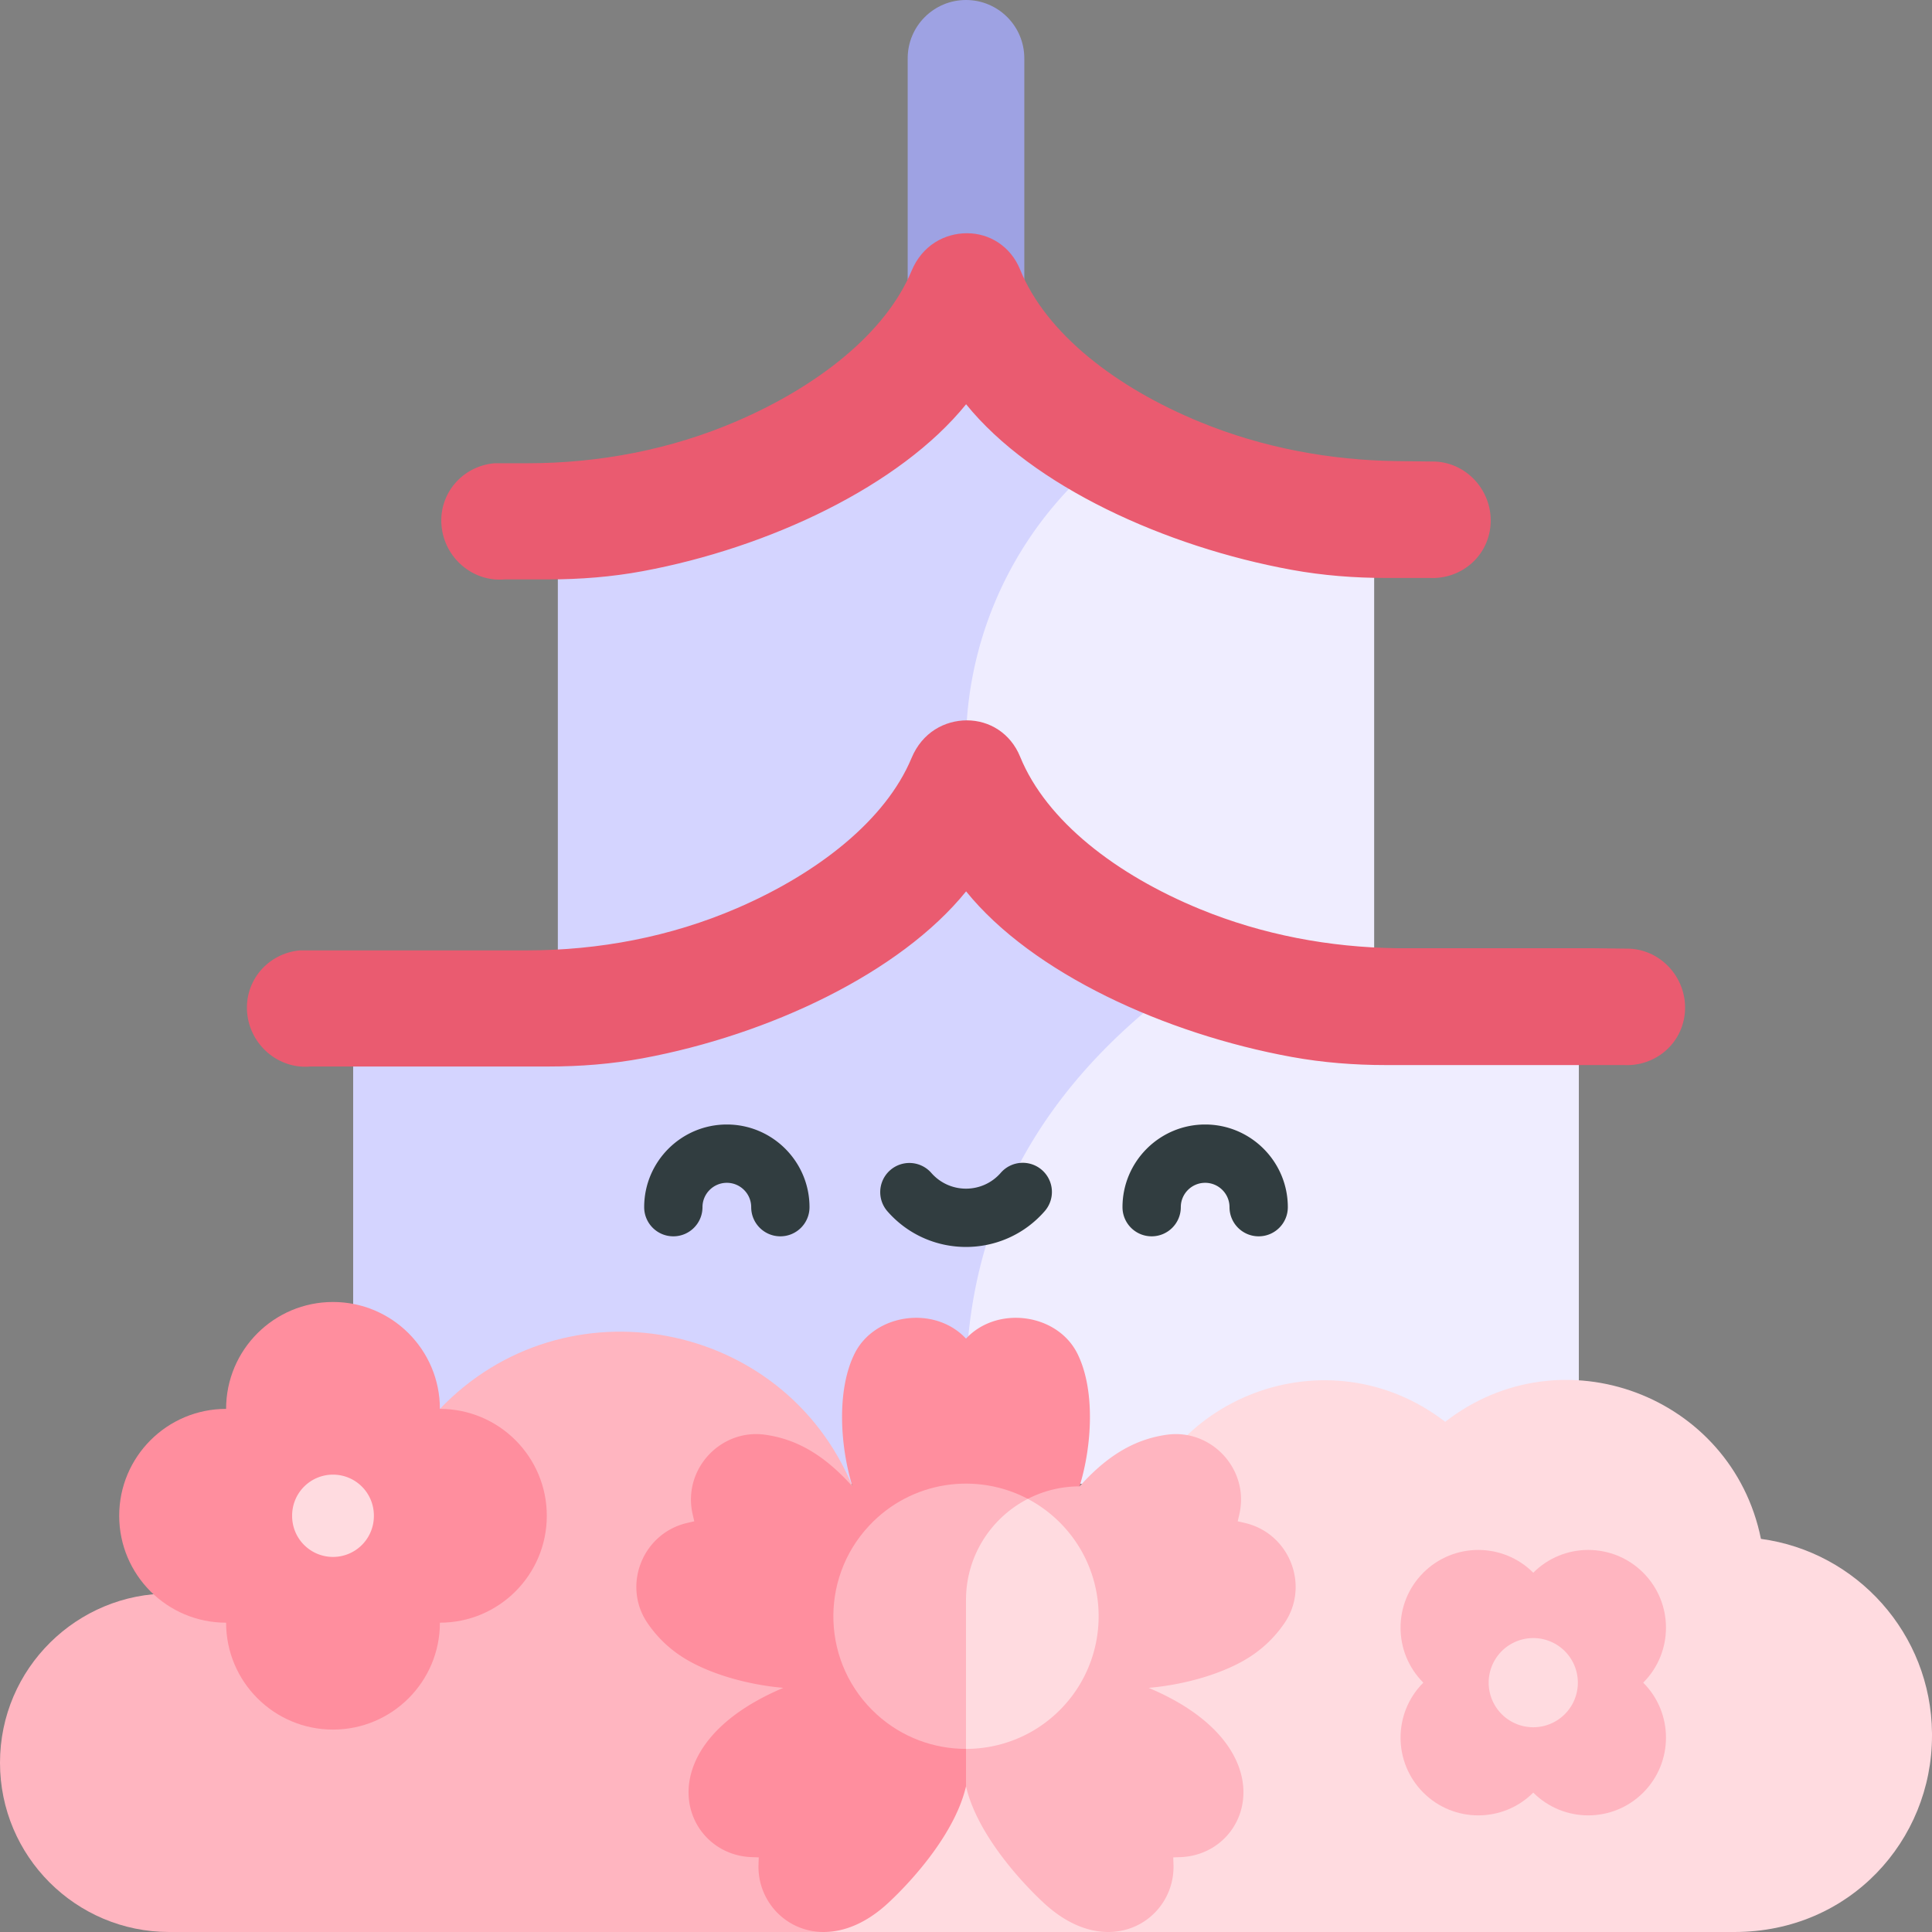 <?xml version="1.0" standalone="no"?><!DOCTYPE svg PUBLIC "-//W3C//DTD SVG 1.1//EN" "http://www.w3.org/Graphics/SVG/1.1/DTD/svg11.dtd"><svg t="1613637133376" class="icon" viewBox="0 0 1024 1024" version="1.1" xmlns="http://www.w3.org/2000/svg" p-id="14111" xmlns:xlink="http://www.w3.org/1999/xlink" width="48" height="48"><rect x="0" y="0" width="1024" height="1024" fill="#808080" stroke="none"/><defs><style type="text/css"></style></defs><path d="M512 0c-17.068 0-30.905 13.837-30.905 30.905v124.335h61.811V30.905c0-17.068-13.837-30.905-30.905-30.905z" fill="#9EA2E3" p-id="14112"></path><path d="M728.338 515.602V274.42l-123.053-46.867-155.149 85.796v275.062l-31.021 13.034v184.975h376.498c22.759 0 41.207-18.448 41.207-41.207V532.723z" fill="#EFEDFF" p-id="14113"></path><path d="M652.063 503.561l-46.787-17.818 0.01-0.006-93.334-35.547-0.002-20.604v-33.823a198.256 198.256 0 0 1 93.339-168.21l-93.334-35.547-216.289 82.414v242.863l-108.482 15.438V745.212c0 22.759 18.448 41.207 41.207 41.207h283.535v-36.839h0.027v-15.708c0.562-101.906 53.442-176.248 140.111-230.311z" fill="#D4D4FF" p-id="14114"></path><path d="M760.818 244.637l-20.282-0.247c-35.778-0.437-71.307-7.11-104.413-20.682-44.205-18.121-81.496-46.607-95.45-80.847-5.075-12.449-16.316-19.24-28.149-19.24-11.758 0-23.694 6.301-29.389 19.967-13.767 33.034-49.793 61.174-92.584 79.619-35.063 15.115-73.023 22.33-111.206 22.33h-17.375c-16.932 1.554-29.428 16.077-27.965 33.015 1.473 17.07 16.553 30.102 33.615 28.536h23.113c16.761 0 33.516-1.31 49.995-4.372 66.758-12.399 136.274-45.116 171.325-88.453 35.084 43.381 105.548 75.551 172.601 87.767 16.458 2.998 33.182 4.296 49.91 4.296h23.064c16.623 0.859 30.936-11.192 32.366-27.774 1.506-17.41-11.723-33.015-29.175-33.916zM863.836 502.819l-20.282-0.247h-103.018c-35.778-0.437-71.307-7.11-104.413-20.682-44.205-18.121-81.496-46.607-95.45-80.847-5.073-12.449-16.316-19.24-28.149-19.24-11.758 0-23.694 6.301-29.389 19.967-13.767 33.034-49.793 61.174-92.584 79.619-35.063 15.115-73.023 22.33-111.206 22.33H158.951c-16.932 1.554-29.428 16.077-27.965 33.015 1.473 17.07 16.553 30.102 33.615 28.536h126.131c16.761 0 33.516-1.31 49.995-4.372 66.758-12.399 136.274-45.116 171.325-88.453 35.086 43.381 105.55 75.551 172.601 87.767 16.458 2.998 33.182 4.296 49.912 4.296h126.082c16.623 0.859 30.936-11.192 32.366-27.774 1.504-17.408-11.726-33.013-29.177-33.916z" fill="#EA5B70" p-id="14115"></path><path d="M385.242 596.009c-24.16 0-43.814 19.656-43.814 43.814 0 8.534 6.917 15.453 15.453 15.453s15.453-6.919 15.453-15.453c0-7.119 5.792-12.908 12.908-12.908s12.908 5.792 12.908 12.908c0 8.534 6.917 15.453 15.453 15.453s15.453-6.919 15.453-15.453c-0.002-24.158-19.656-43.814-43.814-43.814zM638.76 596.009c-24.16 0-43.814 19.656-43.814 43.814 0 8.534 6.917 15.453 15.453 15.453s15.453-6.919 15.453-15.453c0-7.119 5.792-12.908 12.908-12.908s12.908 5.792 12.908 12.908c0 8.534 6.917 15.453 15.453 15.453s15.453-6.919 15.453-15.453c-0.002-24.158-19.656-43.814-43.814-43.814zM552.237 620.115a15.449 15.449 0 0 0-21.801 1.496c-9.77 11.206-27.11 11.198-36.872 0a15.453 15.453 0 0 0-23.297 20.307c22.083 25.338 61.401 25.314 83.465 0a15.453 15.453 0 0 0-1.496-21.803z" fill="#313D40" p-id="14116"></path><path d="M933.336 815.634c-15.323-76.005-105.524-110.102-167.345-62.042-62.124-47.912-152.255-13.499-167.118 62.878L436.762 1024h-84.083 566.746c61.073-0.054 104.576-48.602 104.576-104.011v-1.403c-0.482-52.698-39.884-96.114-90.664-102.952z" fill="#FFDBE0" p-id="14117"></path><path d="M233.159 746.737l-143.195 97.867C41.018 844.343 0 884.116 0 934.304 0 983.844 40.159 1024 89.698 1024h347.066l15.057-24.288V787.817c-36.633-88.495-152.366-110.293-218.662-41.08z" fill="#FFB5C0" p-id="14118"></path><path d="M659.705 807.172l-3.686-0.849 0.851-3.676c5.487-23.698-14.657-45.474-38.331-42.221-19.217 2.641-33.485 13.139-46.36 27.39l-15.197-15.197h-84.821v174.158H512c5.483 23.824 26.863 48.46 41.158 61.755 11.802 10.976 23.711 15.467 34.227 15.467 20.249 0 35.257-16.611 34.585-35.784l-0.132-3.768 3.781-0.132c37.505-1.306 57.21-58.545-16.798-89.714 19.825-1.727 39.668-7.718 52.754-15.875a64.201 64.201 0 0 0 19.378-18.681c13.296-19.779 2.538-47.395-21.246-52.873z" fill="#FFB5C0" p-id="14119"></path><path d="M571.11 717.577c-10.524-21.374-42.462-25.891-59.11-8.087-16.648-17.806-48.585-13.289-59.11 8.087-9.616 19.53-7.557 49.28-1.071 70.24-12.875-14.252-27.141-24.749-46.36-27.39-23.674-3.253-43.818 18.523-38.331 42.221l0.851 3.676-3.686 0.849c-23.785 5.476-34.542 33.094-21.244 52.871a64.176 64.176 0 0 0 19.378 18.681c13.085 8.155 32.927 14.146 52.754 15.875-74.008 31.169-54.303 88.408-16.798 89.714l3.781 0.132-0.132 3.768c-0.674 19.223 14.466 35.856 34.734 35.784 10.481-0.037 22.334-4.541 34.078-15.467 14.295-13.296 35.675-37.931 41.158-61.755v-98.782c0-23.358 13.316-43.591 32.762-53.565a59.889 59.889 0 0 1 27.419-6.614c6.484-20.96 8.544-50.708-1.071-70.238z" fill="#FF8E9E" p-id="14120"></path><path d="M561.717 806.945a70.254 70.254 0 0 0-16.955-12.513H491.953v112.471l20.047 20.047c17.997 0 35.992-6.847 49.717-20.571a70.353 70.353 0 0 0 11.066-14.361c15.679-26.919 11.997-62.013-11.066-85.074z" fill="#FFDBE0" p-id="14121"></path><path d="M544.762 794.43c-27.02-14.235-61.642-9.76-84.108 14.227-26.591 28.412-25.18 73.454 4.08 100.051v0.002h0.002c13.386 12.175 30.326 18.238 47.263 18.238v-78.953c0.002-23.356 13.318-43.591 32.764-53.565z" fill="#FFB5C0" p-id="14122"></path><path d="M119.839 746.737c0-31.293 25.367-56.66 56.66-56.66s56.66 25.367 56.66 56.66c31.293 0 56.66 25.367 56.66 56.66s-25.367 56.66-56.66 56.66c0 31.293-25.367 56.66-56.66 56.66s-56.66-25.367-56.66-56.66c-31.293 0-56.66-25.367-56.66-56.66s25.367-56.66 56.66-56.66z" fill="#FF8E9E" p-id="14123"></path><path d="M176.499 803.397m-21.663 0a21.663 21.663 0 1 0 43.325 0 21.663 21.663 0 1 0-43.325 0Z" fill="#FFDBE0" p-id="14124"></path><path d="M812.662 833.569c16.091-16.091 42.184-16.093 58.275 0s16.091 42.184 0 58.275c16.093 16.093 16.091 42.184 0 58.275s-42.184 16.093-58.275 0c-16.091 16.091-42.184 16.093-58.275 0s-16.091-42.184 0-58.275c-16.093-16.093-16.091-42.184 0-58.275s42.182-16.091 58.275 0z" fill="#FFB5C0" p-id="14125"></path><path d="M812.662 891.844m-23.632 0a23.632 23.632 0 1 0 47.265 0 23.632 23.632 0 1 0-47.265 0Z" fill="#FFDBE0" p-id="14126"></path></svg>